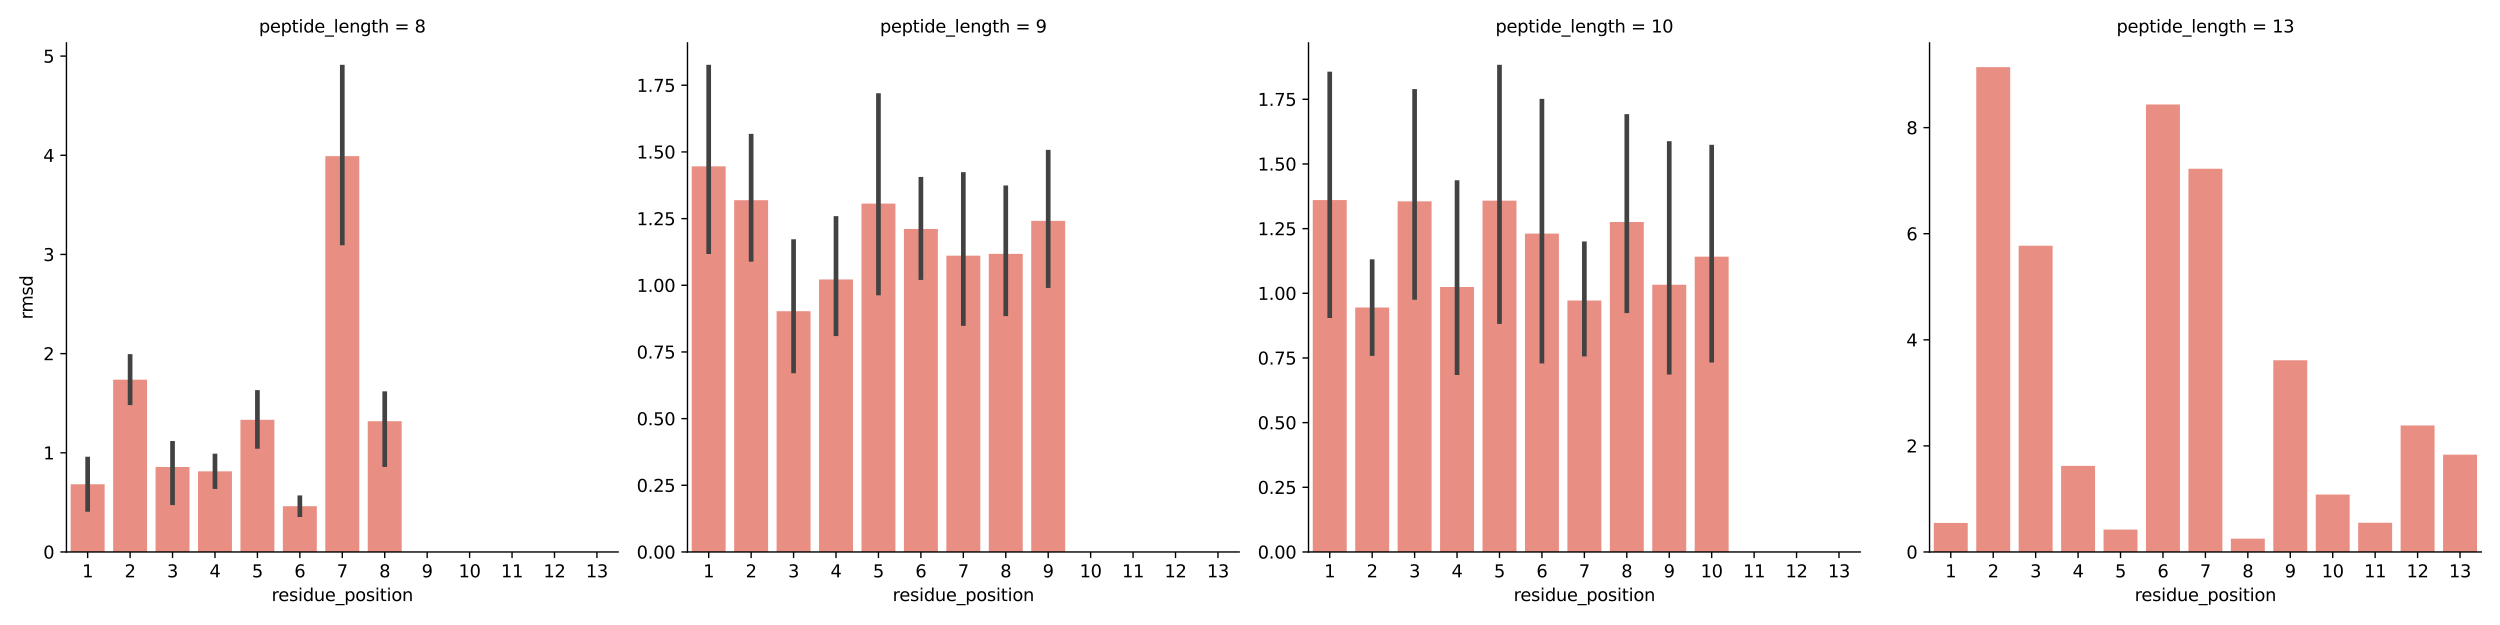 <?xml version="1.0" encoding="utf-8" standalone="no"?>
<!DOCTYPE svg PUBLIC "-//W3C//DTD SVG 1.1//EN"
  "http://www.w3.org/Graphics/SVG/1.1/DTD/svg11.dtd">
<svg xmlns:xlink="http://www.w3.org/1999/xlink" width="1440pt" height="360pt" viewBox="0 0 1440 360" xmlns="http://www.w3.org/2000/svg" version="1.1">
 <defs>
  <style type="text/css">*{stroke-linejoin: round; stroke-linecap: butt}</style>
 </defs>
 <g id="figure_1">
  <g id="patch_1">
   <path d="M 0 360 
L 1440 360 
L 1440 0 
L 0 0 
z
" style="fill: #ffffff"/>
  </g>
  <g id="axes_1">
   <g id="patch_2">
    <path d="M 38.27 317.939 
L 356.048 317.939 
L 356.048 24.72 
L 38.27 24.72 
z
" style="fill: #ffffff"/>
   </g>
   <g id="patch_3">
    <path d="M 40.714 317.939 
L 60.27 317.939 
L 60.27 278.93 
L 40.714 278.93 
z
" clip-path="url(#p68a0d37aca)" style="fill: #e98e83"/>
   </g>
   <g id="patch_4">
    <path d="M 65.159 317.939 
L 84.714 317.939 
L 84.714 218.676 
L 65.159 218.676 
z
" clip-path="url(#p68a0d37aca)" style="fill: #e98e83"/>
   </g>
   <g id="patch_5">
    <path d="M 89.603 317.939 
L 109.159 317.939 
L 109.159 268.977 
L 89.603 268.977 
z
" clip-path="url(#p68a0d37aca)" style="fill: #e98e83"/>
   </g>
   <g id="patch_6">
    <path d="M 114.048 317.939 
L 133.603 317.939 
L 133.603 271.47 
L 114.048 271.47 
z
" clip-path="url(#p68a0d37aca)" style="fill: #e98e83"/>
   </g>
   <g id="patch_7">
    <path d="M 138.492 317.939 
L 158.048 317.939 
L 158.048 241.81 
L 138.492 241.81 
z
" clip-path="url(#p68a0d37aca)" style="fill: #e98e83"/>
   </g>
   <g id="patch_8">
    <path d="M 162.937 317.939 
L 182.492 317.939 
L 182.492 291.579 
L 162.937 291.579 
z
" clip-path="url(#p68a0d37aca)" style="fill: #e98e83"/>
   </g>
   <g id="patch_9">
    <path d="M 187.381 317.939 
L 206.937 317.939 
L 206.937 89.929 
L 187.381 89.929 
z
" clip-path="url(#p68a0d37aca)" style="fill: #e98e83"/>
   </g>
   <g id="patch_10">
    <path d="M 211.825 317.939 
L 231.381 317.939 
L 231.381 242.617 
L 211.825 242.617 
z
" clip-path="url(#p68a0d37aca)" style="fill: #e98e83"/>
   </g>
   <g id="patch_11">
    <path d="M 0 0 
z
" clip-path="url(#p68a0d37aca)" style="fill: #e98e83"/>
   </g>
   <g id="patch_12">
    <path d="M 0 0 
z
" clip-path="url(#p68a0d37aca)" style="fill: #e98e83"/>
   </g>
   <g id="patch_13">
    <path d="M 0 0 
z
" clip-path="url(#p68a0d37aca)" style="fill: #e98e83"/>
   </g>
   <g id="patch_14">
    <path d="M 0 0 
z
" clip-path="url(#p68a0d37aca)" style="fill: #e98e83"/>
   </g>
   <g id="patch_15">
    <path d="M 0 0 
z
" clip-path="url(#p68a0d37aca)" style="fill: #e98e83"/>
   </g>
   <g id="matplotlib.axis_1">
    <g id="xtick_1">
     <g id="line2d_1">
      <defs>
       <path id="mc36b7df49b" d="M 0 0 
L 0 3.5 
" style="stroke: #000000; stroke-width: 0.8"/>
      </defs>
      <g>
       <use xlink:href="#mc36b7df49b" x="50.492" y="317.939" style="stroke: #000000; stroke-width: 0.8"/>
      </g>
     </g>
     <g id="text_1">
      <!-- 1 -->
      <g transform="translate(47.311 332.537) scale(0.1 -0.1)">
       <defs>
        <path id="DejaVuSans-31" d="M 794 531 
L 1825 531 
L 1825 4091 
L 703 3866 
L 703 4441 
L 1819 4666 
L 2450 4666 
L 2450 531 
L 3481 531 
L 3481 0 
L 794 0 
L 794 531 
z
" transform="scale(0.016)"/>
       </defs>
       <use xlink:href="#DejaVuSans-31"/>
      </g>
     </g>
    </g>
    <g id="xtick_2">
     <g id="line2d_2">
      <g>
       <use xlink:href="#mc36b7df49b" x="74.937" y="317.939" style="stroke: #000000; stroke-width: 0.8"/>
      </g>
     </g>
     <g id="text_2">
      <!-- 2 -->
      <g transform="translate(71.755 332.537) scale(0.1 -0.1)">
       <defs>
        <path id="DejaVuSans-32" d="M 1228 531 
L 3431 531 
L 3431 0 
L 469 0 
L 469 531 
Q 828 903 1448 1529 
Q 2069 2156 2228 2338 
Q 2531 2678 2651 2914 
Q 2772 3150 2772 3378 
Q 2772 3750 2511 3984 
Q 2250 4219 1831 4219 
Q 1534 4219 1204 4116 
Q 875 4013 500 3803 
L 500 4441 
Q 881 4594 1212 4672 
Q 1544 4750 1819 4750 
Q 2544 4750 2975 4387 
Q 3406 4025 3406 3419 
Q 3406 3131 3298 2873 
Q 3191 2616 2906 2266 
Q 2828 2175 2409 1742 
Q 1991 1309 1228 531 
z
" transform="scale(0.016)"/>
       </defs>
       <use xlink:href="#DejaVuSans-32"/>
      </g>
     </g>
    </g>
    <g id="xtick_3">
     <g id="line2d_3">
      <g>
       <use xlink:href="#mc36b7df49b" x="99.381" y="317.939" style="stroke: #000000; stroke-width: 0.8"/>
      </g>
     </g>
     <g id="text_3">
      <!-- 3 -->
      <g transform="translate(96.2 332.537) scale(0.1 -0.1)">
       <defs>
        <path id="DejaVuSans-33" d="M 2597 2516 
Q 3050 2419 3304 2112 
Q 3559 1806 3559 1356 
Q 3559 666 3084 287 
Q 2609 -91 1734 -91 
Q 1441 -91 1130 -33 
Q 819 25 488 141 
L 488 750 
Q 750 597 1062 519 
Q 1375 441 1716 441 
Q 2309 441 2620 675 
Q 2931 909 2931 1356 
Q 2931 1769 2642 2001 
Q 2353 2234 1838 2234 
L 1294 2234 
L 1294 2753 
L 1863 2753 
Q 2328 2753 2575 2939 
Q 2822 3125 2822 3475 
Q 2822 3834 2567 4026 
Q 2313 4219 1838 4219 
Q 1578 4219 1281 4162 
Q 984 4106 628 3988 
L 628 4550 
Q 988 4650 1302 4700 
Q 1616 4750 1894 4750 
Q 2613 4750 3031 4423 
Q 3450 4097 3450 3541 
Q 3450 3153 3228 2886 
Q 3006 2619 2597 2516 
z
" transform="scale(0.016)"/>
       </defs>
       <use xlink:href="#DejaVuSans-33"/>
      </g>
     </g>
    </g>
    <g id="xtick_4">
     <g id="line2d_4">
      <g>
       <use xlink:href="#mc36b7df49b" x="123.825" y="317.939" style="stroke: #000000; stroke-width: 0.8"/>
      </g>
     </g>
     <g id="text_4">
      <!-- 4 -->
      <g transform="translate(120.644 332.537) scale(0.1 -0.1)">
       <defs>
        <path id="DejaVuSans-34" d="M 2419 4116 
L 825 1625 
L 2419 1625 
L 2419 4116 
z
M 2253 4666 
L 3047 4666 
L 3047 1625 
L 3713 1625 
L 3713 1100 
L 3047 1100 
L 3047 0 
L 2419 0 
L 2419 1100 
L 313 1100 
L 313 1709 
L 2253 4666 
z
" transform="scale(0.016)"/>
       </defs>
       <use xlink:href="#DejaVuSans-34"/>
      </g>
     </g>
    </g>
    <g id="xtick_5">
     <g id="line2d_5">
      <g>
       <use xlink:href="#mc36b7df49b" x="148.27" y="317.939" style="stroke: #000000; stroke-width: 0.8"/>
      </g>
     </g>
     <g id="text_5">
      <!-- 5 -->
      <g transform="translate(145.089 332.537) scale(0.1 -0.1)">
       <defs>
        <path id="DejaVuSans-35" d="M 691 4666 
L 3169 4666 
L 3169 4134 
L 1269 4134 
L 1269 2991 
Q 1406 3038 1543 3061 
Q 1681 3084 1819 3084 
Q 2600 3084 3056 2656 
Q 3513 2228 3513 1497 
Q 3513 744 3044 326 
Q 2575 -91 1722 -91 
Q 1428 -91 1123 -41 
Q 819 9 494 109 
L 494 744 
Q 775 591 1075 516 
Q 1375 441 1709 441 
Q 2250 441 2565 725 
Q 2881 1009 2881 1497 
Q 2881 1984 2565 2268 
Q 2250 2553 1709 2553 
Q 1456 2553 1204 2497 
Q 953 2441 691 2322 
L 691 4666 
z
" transform="scale(0.016)"/>
       </defs>
       <use xlink:href="#DejaVuSans-35"/>
      </g>
     </g>
    </g>
    <g id="xtick_6">
     <g id="line2d_6">
      <g>
       <use xlink:href="#mc36b7df49b" x="172.714" y="317.939" style="stroke: #000000; stroke-width: 0.8"/>
      </g>
     </g>
     <g id="text_6">
      <!-- 6 -->
      <g transform="translate(169.533 332.537) scale(0.1 -0.1)">
       <defs>
        <path id="DejaVuSans-36" d="M 2113 2584 
Q 1688 2584 1439 2293 
Q 1191 2003 1191 1497 
Q 1191 994 1439 701 
Q 1688 409 2113 409 
Q 2538 409 2786 701 
Q 3034 994 3034 1497 
Q 3034 2003 2786 2293 
Q 2538 2584 2113 2584 
z
M 3366 4563 
L 3366 3988 
Q 3128 4100 2886 4159 
Q 2644 4219 2406 4219 
Q 1781 4219 1451 3797 
Q 1122 3375 1075 2522 
Q 1259 2794 1537 2939 
Q 1816 3084 2150 3084 
Q 2853 3084 3261 2657 
Q 3669 2231 3669 1497 
Q 3669 778 3244 343 
Q 2819 -91 2113 -91 
Q 1303 -91 875 529 
Q 447 1150 447 2328 
Q 447 3434 972 4092 
Q 1497 4750 2381 4750 
Q 2619 4750 2861 4703 
Q 3103 4656 3366 4563 
z
" transform="scale(0.016)"/>
       </defs>
       <use xlink:href="#DejaVuSans-36"/>
      </g>
     </g>
    </g>
    <g id="xtick_7">
     <g id="line2d_7">
      <g>
       <use xlink:href="#mc36b7df49b" x="197.159" y="317.939" style="stroke: #000000; stroke-width: 0.8"/>
      </g>
     </g>
     <g id="text_7">
      <!-- 7 -->
      <g transform="translate(193.977 332.537) scale(0.1 -0.1)">
       <defs>
        <path id="DejaVuSans-37" d="M 525 4666 
L 3525 4666 
L 3525 4397 
L 1831 0 
L 1172 0 
L 2766 4134 
L 525 4134 
L 525 4666 
z
" transform="scale(0.016)"/>
       </defs>
       <use xlink:href="#DejaVuSans-37"/>
      </g>
     </g>
    </g>
    <g id="xtick_8">
     <g id="line2d_8">
      <g>
       <use xlink:href="#mc36b7df49b" x="221.603" y="317.939" style="stroke: #000000; stroke-width: 0.8"/>
      </g>
     </g>
     <g id="text_8">
      <!-- 8 -->
      <g transform="translate(218.422 332.537) scale(0.1 -0.1)">
       <defs>
        <path id="DejaVuSans-38" d="M 2034 2216 
Q 1584 2216 1326 1975 
Q 1069 1734 1069 1313 
Q 1069 891 1326 650 
Q 1584 409 2034 409 
Q 2484 409 2743 651 
Q 3003 894 3003 1313 
Q 3003 1734 2745 1975 
Q 2488 2216 2034 2216 
z
M 1403 2484 
Q 997 2584 770 2862 
Q 544 3141 544 3541 
Q 544 4100 942 4425 
Q 1341 4750 2034 4750 
Q 2731 4750 3128 4425 
Q 3525 4100 3525 3541 
Q 3525 3141 3298 2862 
Q 3072 2584 2669 2484 
Q 3125 2378 3379 2068 
Q 3634 1759 3634 1313 
Q 3634 634 3220 271 
Q 2806 -91 2034 -91 
Q 1263 -91 848 271 
Q 434 634 434 1313 
Q 434 1759 690 2068 
Q 947 2378 1403 2484 
z
M 1172 3481 
Q 1172 3119 1398 2916 
Q 1625 2713 2034 2713 
Q 2441 2713 2670 2916 
Q 2900 3119 2900 3481 
Q 2900 3844 2670 4047 
Q 2441 4250 2034 4250 
Q 1625 4250 1398 4047 
Q 1172 3844 1172 3481 
z
" transform="scale(0.016)"/>
       </defs>
       <use xlink:href="#DejaVuSans-38"/>
      </g>
     </g>
    </g>
    <g id="xtick_9">
     <g id="line2d_9">
      <g>
       <use xlink:href="#mc36b7df49b" x="246.048" y="317.939" style="stroke: #000000; stroke-width: 0.8"/>
      </g>
     </g>
     <g id="text_9">
      <!-- 9 -->
      <g transform="translate(242.866 332.537) scale(0.1 -0.1)">
       <defs>
        <path id="DejaVuSans-39" d="M 703 97 
L 703 672 
Q 941 559 1184 500 
Q 1428 441 1663 441 
Q 2288 441 2617 861 
Q 2947 1281 2994 2138 
Q 2813 1869 2534 1725 
Q 2256 1581 1919 1581 
Q 1219 1581 811 2004 
Q 403 2428 403 3163 
Q 403 3881 828 4315 
Q 1253 4750 1959 4750 
Q 2769 4750 3195 4129 
Q 3622 3509 3622 2328 
Q 3622 1225 3098 567 
Q 2575 -91 1691 -91 
Q 1453 -91 1209 -44 
Q 966 3 703 97 
z
M 1959 2075 
Q 2384 2075 2632 2365 
Q 2881 2656 2881 3163 
Q 2881 3666 2632 3958 
Q 2384 4250 1959 4250 
Q 1534 4250 1286 3958 
Q 1038 3666 1038 3163 
Q 1038 2656 1286 2365 
Q 1534 2075 1959 2075 
z
" transform="scale(0.016)"/>
       </defs>
       <use xlink:href="#DejaVuSans-39"/>
      </g>
     </g>
    </g>
    <g id="xtick_10">
     <g id="line2d_10">
      <g>
       <use xlink:href="#mc36b7df49b" x="270.492" y="317.939" style="stroke: #000000; stroke-width: 0.8"/>
      </g>
     </g>
     <g id="text_10">
      <!-- 10 -->
      <g transform="translate(264.13 332.537) scale(0.1 -0.1)">
       <defs>
        <path id="DejaVuSans-30" d="M 2034 4250 
Q 1547 4250 1301 3770 
Q 1056 3291 1056 2328 
Q 1056 1369 1301 889 
Q 1547 409 2034 409 
Q 2525 409 2770 889 
Q 3016 1369 3016 2328 
Q 3016 3291 2770 3770 
Q 2525 4250 2034 4250 
z
M 2034 4750 
Q 2819 4750 3233 4129 
Q 3647 3509 3647 2328 
Q 3647 1150 3233 529 
Q 2819 -91 2034 -91 
Q 1250 -91 836 529 
Q 422 1150 422 2328 
Q 422 3509 836 4129 
Q 1250 4750 2034 4750 
z
" transform="scale(0.016)"/>
       </defs>
       <use xlink:href="#DejaVuSans-31"/>
       <use xlink:href="#DejaVuSans-30" x="63.623"/>
      </g>
     </g>
    </g>
    <g id="xtick_11">
     <g id="line2d_11">
      <g>
       <use xlink:href="#mc36b7df49b" x="294.936" y="317.939" style="stroke: #000000; stroke-width: 0.8"/>
      </g>
     </g>
     <g id="text_11">
      <!-- 11 -->
      <g transform="translate(288.574 332.537) scale(0.1 -0.1)">
       <use xlink:href="#DejaVuSans-31"/>
       <use xlink:href="#DejaVuSans-31" x="63.623"/>
      </g>
     </g>
    </g>
    <g id="xtick_12">
     <g id="line2d_12">
      <g>
       <use xlink:href="#mc36b7df49b" x="319.381" y="317.939" style="stroke: #000000; stroke-width: 0.8"/>
      </g>
     </g>
     <g id="text_12">
      <!-- 12 -->
      <g transform="translate(313.018 332.537) scale(0.1 -0.1)">
       <use xlink:href="#DejaVuSans-31"/>
       <use xlink:href="#DejaVuSans-32" x="63.623"/>
      </g>
     </g>
    </g>
    <g id="xtick_13">
     <g id="line2d_13">
      <g>
       <use xlink:href="#mc36b7df49b" x="343.825" y="317.939" style="stroke: #000000; stroke-width: 0.8"/>
      </g>
     </g>
     <g id="text_13">
      <!-- 13 -->
      <g transform="translate(337.463 332.537) scale(0.1 -0.1)">
       <use xlink:href="#DejaVuSans-31"/>
       <use xlink:href="#DejaVuSans-33" x="63.623"/>
      </g>
     </g>
    </g>
    <g id="text_14">
     <!-- residue_position -->
     <g transform="translate(156.421 346.215) scale(0.1 -0.1)">
      <defs>
       <path id="DejaVuSans-72" d="M 2631 2963 
Q 2534 3019 2420 3045 
Q 2306 3072 2169 3072 
Q 1681 3072 1420 2755 
Q 1159 2438 1159 1844 
L 1159 0 
L 581 0 
L 581 3500 
L 1159 3500 
L 1159 2956 
Q 1341 3275 1631 3429 
Q 1922 3584 2338 3584 
Q 2397 3584 2469 3576 
Q 2541 3569 2628 3553 
L 2631 2963 
z
" transform="scale(0.016)"/>
       <path id="DejaVuSans-65" d="M 3597 1894 
L 3597 1613 
L 953 1613 
Q 991 1019 1311 708 
Q 1631 397 2203 397 
Q 2534 397 2845 478 
Q 3156 559 3463 722 
L 3463 178 
Q 3153 47 2828 -22 
Q 2503 -91 2169 -91 
Q 1331 -91 842 396 
Q 353 884 353 1716 
Q 353 2575 817 3079 
Q 1281 3584 2069 3584 
Q 2775 3584 3186 3129 
Q 3597 2675 3597 1894 
z
M 3022 2063 
Q 3016 2534 2758 2815 
Q 2500 3097 2075 3097 
Q 1594 3097 1305 2825 
Q 1016 2553 972 2059 
L 3022 2063 
z
" transform="scale(0.016)"/>
       <path id="DejaVuSans-73" d="M 2834 3397 
L 2834 2853 
Q 2591 2978 2328 3040 
Q 2066 3103 1784 3103 
Q 1356 3103 1142 2972 
Q 928 2841 928 2578 
Q 928 2378 1081 2264 
Q 1234 2150 1697 2047 
L 1894 2003 
Q 2506 1872 2764 1633 
Q 3022 1394 3022 966 
Q 3022 478 2636 193 
Q 2250 -91 1575 -91 
Q 1294 -91 989 -36 
Q 684 19 347 128 
L 347 722 
Q 666 556 975 473 
Q 1284 391 1588 391 
Q 1994 391 2212 530 
Q 2431 669 2431 922 
Q 2431 1156 2273 1281 
Q 2116 1406 1581 1522 
L 1381 1569 
Q 847 1681 609 1914 
Q 372 2147 372 2553 
Q 372 3047 722 3315 
Q 1072 3584 1716 3584 
Q 2034 3584 2315 3537 
Q 2597 3491 2834 3397 
z
" transform="scale(0.016)"/>
       <path id="DejaVuSans-69" d="M 603 3500 
L 1178 3500 
L 1178 0 
L 603 0 
L 603 3500 
z
M 603 4863 
L 1178 4863 
L 1178 4134 
L 603 4134 
L 603 4863 
z
" transform="scale(0.016)"/>
       <path id="DejaVuSans-64" d="M 2906 2969 
L 2906 4863 
L 3481 4863 
L 3481 0 
L 2906 0 
L 2906 525 
Q 2725 213 2448 61 
Q 2172 -91 1784 -91 
Q 1150 -91 751 415 
Q 353 922 353 1747 
Q 353 2572 751 3078 
Q 1150 3584 1784 3584 
Q 2172 3584 2448 3432 
Q 2725 3281 2906 2969 
z
M 947 1747 
Q 947 1113 1208 752 
Q 1469 391 1925 391 
Q 2381 391 2643 752 
Q 2906 1113 2906 1747 
Q 2906 2381 2643 2742 
Q 2381 3103 1925 3103 
Q 1469 3103 1208 2742 
Q 947 2381 947 1747 
z
" transform="scale(0.016)"/>
       <path id="DejaVuSans-75" d="M 544 1381 
L 544 3500 
L 1119 3500 
L 1119 1403 
Q 1119 906 1312 657 
Q 1506 409 1894 409 
Q 2359 409 2629 706 
Q 2900 1003 2900 1516 
L 2900 3500 
L 3475 3500 
L 3475 0 
L 2900 0 
L 2900 538 
Q 2691 219 2414 64 
Q 2138 -91 1772 -91 
Q 1169 -91 856 284 
Q 544 659 544 1381 
z
M 1991 3584 
L 1991 3584 
z
" transform="scale(0.016)"/>
       <path id="DejaVuSans-5f" d="M 3263 -1063 
L 3263 -1509 
L -63 -1509 
L -63 -1063 
L 3263 -1063 
z
" transform="scale(0.016)"/>
       <path id="DejaVuSans-70" d="M 1159 525 
L 1159 -1331 
L 581 -1331 
L 581 3500 
L 1159 3500 
L 1159 2969 
Q 1341 3281 1617 3432 
Q 1894 3584 2278 3584 
Q 2916 3584 3314 3078 
Q 3713 2572 3713 1747 
Q 3713 922 3314 415 
Q 2916 -91 2278 -91 
Q 1894 -91 1617 61 
Q 1341 213 1159 525 
z
M 3116 1747 
Q 3116 2381 2855 2742 
Q 2594 3103 2138 3103 
Q 1681 3103 1420 2742 
Q 1159 2381 1159 1747 
Q 1159 1113 1420 752 
Q 1681 391 2138 391 
Q 2594 391 2855 752 
Q 3116 1113 3116 1747 
z
" transform="scale(0.016)"/>
       <path id="DejaVuSans-6f" d="M 1959 3097 
Q 1497 3097 1228 2736 
Q 959 2375 959 1747 
Q 959 1119 1226 758 
Q 1494 397 1959 397 
Q 2419 397 2687 759 
Q 2956 1122 2956 1747 
Q 2956 2369 2687 2733 
Q 2419 3097 1959 3097 
z
M 1959 3584 
Q 2709 3584 3137 3096 
Q 3566 2609 3566 1747 
Q 3566 888 3137 398 
Q 2709 -91 1959 -91 
Q 1206 -91 779 398 
Q 353 888 353 1747 
Q 353 2609 779 3096 
Q 1206 3584 1959 3584 
z
" transform="scale(0.016)"/>
       <path id="DejaVuSans-74" d="M 1172 4494 
L 1172 3500 
L 2356 3500 
L 2356 3053 
L 1172 3053 
L 1172 1153 
Q 1172 725 1289 603 
Q 1406 481 1766 481 
L 2356 481 
L 2356 0 
L 1766 0 
Q 1100 0 847 248 
Q 594 497 594 1153 
L 594 3053 
L 172 3053 
L 172 3500 
L 594 3500 
L 594 4494 
L 1172 4494 
z
" transform="scale(0.016)"/>
       <path id="DejaVuSans-6e" d="M 3513 2113 
L 3513 0 
L 2938 0 
L 2938 2094 
Q 2938 2591 2744 2837 
Q 2550 3084 2163 3084 
Q 1697 3084 1428 2787 
Q 1159 2491 1159 1978 
L 1159 0 
L 581 0 
L 581 3500 
L 1159 3500 
L 1159 2956 
Q 1366 3272 1645 3428 
Q 1925 3584 2291 3584 
Q 2894 3584 3203 3211 
Q 3513 2838 3513 2113 
z
" transform="scale(0.016)"/>
      </defs>
      <use xlink:href="#DejaVuSans-72"/>
      <use xlink:href="#DejaVuSans-65" x="38.863"/>
      <use xlink:href="#DejaVuSans-73" x="100.387"/>
      <use xlink:href="#DejaVuSans-69" x="152.486"/>
      <use xlink:href="#DejaVuSans-64" x="180.27"/>
      <use xlink:href="#DejaVuSans-75" x="243.746"/>
      <use xlink:href="#DejaVuSans-65" x="307.125"/>
      <use xlink:href="#DejaVuSans-5f" x="368.648"/>
      <use xlink:href="#DejaVuSans-70" x="418.648"/>
      <use xlink:href="#DejaVuSans-6f" x="482.125"/>
      <use xlink:href="#DejaVuSans-73" x="543.307"/>
      <use xlink:href="#DejaVuSans-69" x="595.406"/>
      <use xlink:href="#DejaVuSans-74" x="623.189"/>
      <use xlink:href="#DejaVuSans-69" x="662.398"/>
      <use xlink:href="#DejaVuSans-6f" x="690.182"/>
      <use xlink:href="#DejaVuSans-6e" x="751.363"/>
     </g>
    </g>
   </g>
   <g id="matplotlib.axis_2">
    <g id="ytick_1">
     <g id="line2d_14">
      <defs>
       <path id="mc976c86574" d="M 0 0 
L -3.5 0 
" style="stroke: #000000; stroke-width: 0.8"/>
      </defs>
      <g>
       <use xlink:href="#mc976c86574" x="38.27" y="317.939" style="stroke: #000000; stroke-width: 0.8"/>
      </g>
     </g>
     <g id="text_15">
      <!-- 0 -->
      <g transform="translate(24.907 321.738) scale(0.1 -0.1)">
       <use xlink:href="#DejaVuSans-30"/>
      </g>
     </g>
    </g>
    <g id="ytick_2">
     <g id="line2d_15">
      <g>
       <use xlink:href="#mc976c86574" x="38.27" y="260.814" style="stroke: #000000; stroke-width: 0.8"/>
      </g>
     </g>
     <g id="text_16">
      <!-- 1 -->
      <g transform="translate(24.907 264.613) scale(0.1 -0.1)">
       <use xlink:href="#DejaVuSans-31"/>
      </g>
     </g>
    </g>
    <g id="ytick_3">
     <g id="line2d_16">
      <g>
       <use xlink:href="#mc976c86574" x="38.27" y="203.688" style="stroke: #000000; stroke-width: 0.8"/>
      </g>
     </g>
     <g id="text_17">
      <!-- 2 -->
      <g transform="translate(24.907 207.488) scale(0.1 -0.1)">
       <use xlink:href="#DejaVuSans-32"/>
      </g>
     </g>
    </g>
    <g id="ytick_4">
     <g id="line2d_17">
      <g>
       <use xlink:href="#mc976c86574" x="38.27" y="146.563" style="stroke: #000000; stroke-width: 0.8"/>
      </g>
     </g>
     <g id="text_18">
      <!-- 3 -->
      <g transform="translate(24.907 150.362) scale(0.1 -0.1)">
       <use xlink:href="#DejaVuSans-33"/>
      </g>
     </g>
    </g>
    <g id="ytick_5">
     <g id="line2d_18">
      <g>
       <use xlink:href="#mc976c86574" x="38.27" y="89.438" style="stroke: #000000; stroke-width: 0.8"/>
      </g>
     </g>
     <g id="text_19">
      <!-- 4 -->
      <g transform="translate(24.907 93.237) scale(0.1 -0.1)">
       <use xlink:href="#DejaVuSans-34"/>
      </g>
     </g>
    </g>
    <g id="ytick_6">
     <g id="line2d_19">
      <g>
       <use xlink:href="#mc976c86574" x="38.27" y="32.313" style="stroke: #000000; stroke-width: 0.8"/>
      </g>
     </g>
     <g id="text_20">
      <!-- 5 -->
      <g transform="translate(24.907 36.112) scale(0.1 -0.1)">
       <use xlink:href="#DejaVuSans-35"/>
      </g>
     </g>
    </g>
    <g id="text_21">
     <!-- rmsd -->
     <g transform="translate(18.828 183.947) rotate(-90) scale(0.1 -0.1)">
      <defs>
       <path id="DejaVuSans-6d" d="M 3328 2828 
Q 3544 3216 3844 3400 
Q 4144 3584 4550 3584 
Q 5097 3584 5394 3201 
Q 5691 2819 5691 2113 
L 5691 0 
L 5113 0 
L 5113 2094 
Q 5113 2597 4934 2840 
Q 4756 3084 4391 3084 
Q 3944 3084 3684 2787 
Q 3425 2491 3425 1978 
L 3425 0 
L 2847 0 
L 2847 2094 
Q 2847 2600 2669 2842 
Q 2491 3084 2119 3084 
Q 1678 3084 1418 2786 
Q 1159 2488 1159 1978 
L 1159 0 
L 581 0 
L 581 3500 
L 1159 3500 
L 1159 2956 
Q 1356 3278 1631 3431 
Q 1906 3584 2284 3584 
Q 2666 3584 2933 3390 
Q 3200 3197 3328 2828 
z
" transform="scale(0.016)"/>
      </defs>
      <use xlink:href="#DejaVuSans-72"/>
      <use xlink:href="#DejaVuSans-6d" x="39.363"/>
      <use xlink:href="#DejaVuSans-73" x="136.775"/>
      <use xlink:href="#DejaVuSans-64" x="188.875"/>
     </g>
    </g>
   </g>
   <g id="line2d_20">
    <path d="M 50.492 293.423 
L 50.492 264.436 
" clip-path="url(#p68a0d37aca)" style="fill: none; stroke: #424242; stroke-width: 2.7; stroke-linecap: square"/>
   </g>
   <g id="line2d_21">
    <path d="M 74.937 232.014 
L 74.937 205.337 
" clip-path="url(#p68a0d37aca)" style="fill: none; stroke: #424242; stroke-width: 2.7; stroke-linecap: square"/>
   </g>
   <g id="line2d_22">
    <path d="M 99.381 289.55 
L 99.381 255.366 
" clip-path="url(#p68a0d37aca)" style="fill: none; stroke: #424242; stroke-width: 2.7; stroke-linecap: square"/>
   </g>
   <g id="line2d_23">
    <path d="M 123.825 280.266 
L 123.825 262.673 
" clip-path="url(#p68a0d37aca)" style="fill: none; stroke: #424242; stroke-width: 2.7; stroke-linecap: square"/>
   </g>
   <g id="line2d_24">
    <path d="M 148.27 257.123 
L 148.27 226.052 
" clip-path="url(#p68a0d37aca)" style="fill: none; stroke: #424242; stroke-width: 2.7; stroke-linecap: square"/>
   </g>
   <g id="line2d_25">
    <path d="M 172.714 296.451 
L 172.714 286.708 
" clip-path="url(#p68a0d37aca)" style="fill: none; stroke: #424242; stroke-width: 2.7; stroke-linecap: square"/>
   </g>
   <g id="line2d_26">
    <path d="M 197.159 139.927 
L 197.159 38.683 
" clip-path="url(#p68a0d37aca)" style="fill: none; stroke: #424242; stroke-width: 2.7; stroke-linecap: square"/>
   </g>
   <g id="line2d_27">
    <path d="M 221.603 267.615 
L 221.603 226.774 
" clip-path="url(#p68a0d37aca)" style="fill: none; stroke: #424242; stroke-width: 2.7; stroke-linecap: square"/>
   </g>
   <g id="line2d_28">
    <path clip-path="url(#p68a0d37aca)" style="fill: none; stroke: #424242; stroke-width: 2.7; stroke-linecap: square"/>
   </g>
   <g id="line2d_29">
    <path clip-path="url(#p68a0d37aca)" style="fill: none; stroke: #424242; stroke-width: 2.7; stroke-linecap: square"/>
   </g>
   <g id="line2d_30">
    <path clip-path="url(#p68a0d37aca)" style="fill: none; stroke: #424242; stroke-width: 2.7; stroke-linecap: square"/>
   </g>
   <g id="line2d_31">
    <path clip-path="url(#p68a0d37aca)" style="fill: none; stroke: #424242; stroke-width: 2.7; stroke-linecap: square"/>
   </g>
   <g id="line2d_32">
    <path clip-path="url(#p68a0d37aca)" style="fill: none; stroke: #424242; stroke-width: 2.7; stroke-linecap: square"/>
   </g>
   <g id="patch_16">
    <path d="M 38.27 317.939 
L 38.27 24.72 
" style="fill: none; stroke: #000000; stroke-width: 0.8; stroke-linejoin: miter; stroke-linecap: square"/>
   </g>
   <g id="patch_17">
    <path d="M 38.27 317.939 
L 356.048 317.939 
" style="fill: none; stroke: #000000; stroke-width: 0.8; stroke-linejoin: miter; stroke-linecap: square"/>
   </g>
   <g id="text_22">
    <!-- peptide_length = 8 -->
    <g transform="translate(149.147 18.72) scale(0.1 -0.1)">
     <defs>
      <path id="DejaVuSans-6c" d="M 603 4863 
L 1178 4863 
L 1178 0 
L 603 0 
L 603 4863 
z
" transform="scale(0.016)"/>
      <path id="DejaVuSans-67" d="M 2906 1791 
Q 2906 2416 2648 2759 
Q 2391 3103 1925 3103 
Q 1463 3103 1205 2759 
Q 947 2416 947 1791 
Q 947 1169 1205 825 
Q 1463 481 1925 481 
Q 2391 481 2648 825 
Q 2906 1169 2906 1791 
z
M 3481 434 
Q 3481 -459 3084 -895 
Q 2688 -1331 1869 -1331 
Q 1566 -1331 1297 -1286 
Q 1028 -1241 775 -1147 
L 775 -588 
Q 1028 -725 1275 -790 
Q 1522 -856 1778 -856 
Q 2344 -856 2625 -561 
Q 2906 -266 2906 331 
L 2906 616 
Q 2728 306 2450 153 
Q 2172 0 1784 0 
Q 1141 0 747 490 
Q 353 981 353 1791 
Q 353 2603 747 3093 
Q 1141 3584 1784 3584 
Q 2172 3584 2450 3431 
Q 2728 3278 2906 2969 
L 2906 3500 
L 3481 3500 
L 3481 434 
z
" transform="scale(0.016)"/>
      <path id="DejaVuSans-68" d="M 3513 2113 
L 3513 0 
L 2938 0 
L 2938 2094 
Q 2938 2591 2744 2837 
Q 2550 3084 2163 3084 
Q 1697 3084 1428 2787 
Q 1159 2491 1159 1978 
L 1159 0 
L 581 0 
L 581 4863 
L 1159 4863 
L 1159 2956 
Q 1366 3272 1645 3428 
Q 1925 3584 2291 3584 
Q 2894 3584 3203 3211 
Q 3513 2838 3513 2113 
z
" transform="scale(0.016)"/>
      <path id="DejaVuSans-20" transform="scale(0.016)"/>
      <path id="DejaVuSans-3d" d="M 678 2906 
L 4684 2906 
L 4684 2381 
L 678 2381 
L 678 2906 
z
M 678 1631 
L 4684 1631 
L 4684 1100 
L 678 1100 
L 678 1631 
z
" transform="scale(0.016)"/>
     </defs>
     <use xlink:href="#DejaVuSans-70"/>
     <use xlink:href="#DejaVuSans-65" x="63.477"/>
     <use xlink:href="#DejaVuSans-70" x="125"/>
     <use xlink:href="#DejaVuSans-74" x="188.477"/>
     <use xlink:href="#DejaVuSans-69" x="227.686"/>
     <use xlink:href="#DejaVuSans-64" x="255.469"/>
     <use xlink:href="#DejaVuSans-65" x="318.945"/>
     <use xlink:href="#DejaVuSans-5f" x="380.469"/>
     <use xlink:href="#DejaVuSans-6c" x="430.469"/>
     <use xlink:href="#DejaVuSans-65" x="458.252"/>
     <use xlink:href="#DejaVuSans-6e" x="519.775"/>
     <use xlink:href="#DejaVuSans-67" x="583.154"/>
     <use xlink:href="#DejaVuSans-74" x="646.631"/>
     <use xlink:href="#DejaVuSans-68" x="685.84"/>
     <use xlink:href="#DejaVuSans-20" x="749.219"/>
     <use xlink:href="#DejaVuSans-3d" x="781.006"/>
     <use xlink:href="#DejaVuSans-20" x="864.795"/>
     <use xlink:href="#DejaVuSans-38" x="896.582"/>
    </g>
   </g>
  </g>
  <g id="axes_2">
   <g id="patch_18">
    <path d="M 395.988 317.939 
L 713.765 317.939 
L 713.765 24.72 
L 395.988 24.72 
z
" style="fill: #ffffff"/>
   </g>
   <g id="patch_19">
    <path d="M 398.432 317.939 
L 417.987 317.939 
L 417.987 95.813 
L 398.432 95.813 
z
" clip-path="url(#pb6404fbd13)" style="fill: #e98e83"/>
   </g>
   <g id="patch_20">
    <path d="M 422.876 317.939 
L 442.432 317.939 
L 442.432 115.307 
L 422.876 115.307 
z
" clip-path="url(#pb6404fbd13)" style="fill: #e98e83"/>
   </g>
   <g id="patch_21">
    <path d="M 447.321 317.939 
L 466.876 317.939 
L 466.876 179.253 
L 447.321 179.253 
z
" clip-path="url(#pb6404fbd13)" style="fill: #e98e83"/>
   </g>
   <g id="patch_22">
    <path d="M 471.765 317.939 
L 491.321 317.939 
L 491.321 160.976 
L 471.765 160.976 
z
" clip-path="url(#pb6404fbd13)" style="fill: #e98e83"/>
   </g>
   <g id="patch_23">
    <path d="M 496.21 317.939 
L 515.765 317.939 
L 515.765 117.269 
L 496.21 117.269 
z
" clip-path="url(#pb6404fbd13)" style="fill: #e98e83"/>
   </g>
   <g id="patch_24">
    <path d="M 520.654 317.939 
L 540.21 317.939 
L 540.21 131.909 
L 520.654 131.909 
z
" clip-path="url(#pb6404fbd13)" style="fill: #e98e83"/>
   </g>
   <g id="patch_25">
    <path d="M 545.098 317.939 
L 564.654 317.939 
L 564.654 147.264 
L 545.098 147.264 
z
" clip-path="url(#pb6404fbd13)" style="fill: #e98e83"/>
   </g>
   <g id="patch_26">
    <path d="M 569.543 317.939 
L 589.098 317.939 
L 589.098 146.245 
L 569.543 146.245 
z
" clip-path="url(#pb6404fbd13)" style="fill: #e98e83"/>
   </g>
   <g id="patch_27">
    <path d="M 593.987 317.939 
L 613.543 317.939 
L 613.543 127.204 
L 593.987 127.204 
z
" clip-path="url(#pb6404fbd13)" style="fill: #e98e83"/>
   </g>
   <g id="patch_28">
    <path d="M 0 0 
z
" clip-path="url(#pb6404fbd13)" style="fill: #e98e83"/>
   </g>
   <g id="patch_29">
    <path d="M 0 0 
z
" clip-path="url(#pb6404fbd13)" style="fill: #e98e83"/>
   </g>
   <g id="patch_30">
    <path d="M 0 0 
z
" clip-path="url(#pb6404fbd13)" style="fill: #e98e83"/>
   </g>
   <g id="patch_31">
    <path d="M 0 0 
z
" clip-path="url(#pb6404fbd13)" style="fill: #e98e83"/>
   </g>
   <g id="matplotlib.axis_3">
    <g id="xtick_14">
     <g id="line2d_33">
      <g>
       <use xlink:href="#mc36b7df49b" x="408.21" y="317.939" style="stroke: #000000; stroke-width: 0.8"/>
      </g>
     </g>
     <g id="text_23">
      <!-- 1 -->
      <g transform="translate(405.028 332.537) scale(0.1 -0.1)">
       <use xlink:href="#DejaVuSans-31"/>
      </g>
     </g>
    </g>
    <g id="xtick_15">
     <g id="line2d_34">
      <g>
       <use xlink:href="#mc36b7df49b" x="432.654" y="317.939" style="stroke: #000000; stroke-width: 0.8"/>
      </g>
     </g>
     <g id="text_24">
      <!-- 2 -->
      <g transform="translate(429.473 332.537) scale(0.1 -0.1)">
       <use xlink:href="#DejaVuSans-32"/>
      </g>
     </g>
    </g>
    <g id="xtick_16">
     <g id="line2d_35">
      <g>
       <use xlink:href="#mc36b7df49b" x="457.099" y="317.939" style="stroke: #000000; stroke-width: 0.8"/>
      </g>
     </g>
     <g id="text_25">
      <!-- 3 -->
      <g transform="translate(453.917 332.537) scale(0.1 -0.1)">
       <use xlink:href="#DejaVuSans-33"/>
      </g>
     </g>
    </g>
    <g id="xtick_17">
     <g id="line2d_36">
      <g>
       <use xlink:href="#mc36b7df49b" x="481.543" y="317.939" style="stroke: #000000; stroke-width: 0.8"/>
      </g>
     </g>
     <g id="text_26">
      <!-- 4 -->
      <g transform="translate(478.362 332.537) scale(0.1 -0.1)">
       <use xlink:href="#DejaVuSans-34"/>
      </g>
     </g>
    </g>
    <g id="xtick_18">
     <g id="line2d_37">
      <g>
       <use xlink:href="#mc36b7df49b" x="505.987" y="317.939" style="stroke: #000000; stroke-width: 0.8"/>
      </g>
     </g>
     <g id="text_27">
      <!-- 5 -->
      <g transform="translate(502.806 332.537) scale(0.1 -0.1)">
       <use xlink:href="#DejaVuSans-35"/>
      </g>
     </g>
    </g>
    <g id="xtick_19">
     <g id="line2d_38">
      <g>
       <use xlink:href="#mc36b7df49b" x="530.432" y="317.939" style="stroke: #000000; stroke-width: 0.8"/>
      </g>
     </g>
     <g id="text_28">
      <!-- 6 -->
      <g transform="translate(527.251 332.537) scale(0.1 -0.1)">
       <use xlink:href="#DejaVuSans-36"/>
      </g>
     </g>
    </g>
    <g id="xtick_20">
     <g id="line2d_39">
      <g>
       <use xlink:href="#mc36b7df49b" x="554.876" y="317.939" style="stroke: #000000; stroke-width: 0.8"/>
      </g>
     </g>
     <g id="text_29">
      <!-- 7 -->
      <g transform="translate(551.695 332.537) scale(0.1 -0.1)">
       <use xlink:href="#DejaVuSans-37"/>
      </g>
     </g>
    </g>
    <g id="xtick_21">
     <g id="line2d_40">
      <g>
       <use xlink:href="#mc36b7df49b" x="579.321" y="317.939" style="stroke: #000000; stroke-width: 0.8"/>
      </g>
     </g>
     <g id="text_30">
      <!-- 8 -->
      <g transform="translate(576.139 332.537) scale(0.1 -0.1)">
       <use xlink:href="#DejaVuSans-38"/>
      </g>
     </g>
    </g>
    <g id="xtick_22">
     <g id="line2d_41">
      <g>
       <use xlink:href="#mc36b7df49b" x="603.765" y="317.939" style="stroke: #000000; stroke-width: 0.8"/>
      </g>
     </g>
     <g id="text_31">
      <!-- 9 -->
      <g transform="translate(600.584 332.537) scale(0.1 -0.1)">
       <use xlink:href="#DejaVuSans-39"/>
      </g>
     </g>
    </g>
    <g id="xtick_23">
     <g id="line2d_42">
      <g>
       <use xlink:href="#mc36b7df49b" x="628.21" y="317.939" style="stroke: #000000; stroke-width: 0.8"/>
      </g>
     </g>
     <g id="text_32">
      <!-- 10 -->
      <g transform="translate(621.847 332.537) scale(0.1 -0.1)">
       <use xlink:href="#DejaVuSans-31"/>
       <use xlink:href="#DejaVuSans-30" x="63.623"/>
      </g>
     </g>
    </g>
    <g id="xtick_24">
     <g id="line2d_43">
      <g>
       <use xlink:href="#mc36b7df49b" x="652.654" y="317.939" style="stroke: #000000; stroke-width: 0.8"/>
      </g>
     </g>
     <g id="text_33">
      <!-- 11 -->
      <g transform="translate(646.291 332.537) scale(0.1 -0.1)">
       <use xlink:href="#DejaVuSans-31"/>
       <use xlink:href="#DejaVuSans-31" x="63.623"/>
      </g>
     </g>
    </g>
    <g id="xtick_25">
     <g id="line2d_44">
      <g>
       <use xlink:href="#mc36b7df49b" x="677.098" y="317.939" style="stroke: #000000; stroke-width: 0.8"/>
      </g>
     </g>
     <g id="text_34">
      <!-- 12 -->
      <g transform="translate(670.736 332.537) scale(0.1 -0.1)">
       <use xlink:href="#DejaVuSans-31"/>
       <use xlink:href="#DejaVuSans-32" x="63.623"/>
      </g>
     </g>
    </g>
    <g id="xtick_26">
     <g id="line2d_45">
      <g>
       <use xlink:href="#mc36b7df49b" x="701.543" y="317.939" style="stroke: #000000; stroke-width: 0.8"/>
      </g>
     </g>
     <g id="text_35">
      <!-- 13 -->
      <g transform="translate(695.18 332.537) scale(0.1 -0.1)">
       <use xlink:href="#DejaVuSans-31"/>
       <use xlink:href="#DejaVuSans-33" x="63.623"/>
      </g>
     </g>
    </g>
    <g id="text_36">
     <!-- residue_position -->
     <g transform="translate(514.139 346.215) scale(0.1 -0.1)">
      <use xlink:href="#DejaVuSans-72"/>
      <use xlink:href="#DejaVuSans-65" x="38.863"/>
      <use xlink:href="#DejaVuSans-73" x="100.387"/>
      <use xlink:href="#DejaVuSans-69" x="152.486"/>
      <use xlink:href="#DejaVuSans-64" x="180.27"/>
      <use xlink:href="#DejaVuSans-75" x="243.746"/>
      <use xlink:href="#DejaVuSans-65" x="307.125"/>
      <use xlink:href="#DejaVuSans-5f" x="368.648"/>
      <use xlink:href="#DejaVuSans-70" x="418.648"/>
      <use xlink:href="#DejaVuSans-6f" x="482.125"/>
      <use xlink:href="#DejaVuSans-73" x="543.307"/>
      <use xlink:href="#DejaVuSans-69" x="595.406"/>
      <use xlink:href="#DejaVuSans-74" x="623.189"/>
      <use xlink:href="#DejaVuSans-69" x="662.398"/>
      <use xlink:href="#DejaVuSans-6f" x="690.182"/>
      <use xlink:href="#DejaVuSans-6e" x="751.363"/>
     </g>
    </g>
   </g>
   <g id="matplotlib.axis_4">
    <g id="ytick_7">
     <g id="line2d_46">
      <g>
       <use xlink:href="#mc976c86574" x="395.988" y="317.939" style="stroke: #000000; stroke-width: 0.8"/>
      </g>
     </g>
     <g id="text_37">
      <!-- 0.00 -->
      <g transform="translate(366.722 321.738) scale(0.1 -0.1)">
       <defs>
        <path id="DejaVuSans-2e" d="M 684 794 
L 1344 794 
L 1344 0 
L 684 0 
L 684 794 
z
" transform="scale(0.016)"/>
       </defs>
       <use xlink:href="#DejaVuSans-30"/>
       <use xlink:href="#DejaVuSans-2e" x="63.623"/>
       <use xlink:href="#DejaVuSans-30" x="95.41"/>
       <use xlink:href="#DejaVuSans-30" x="159.033"/>
      </g>
     </g>
    </g>
    <g id="ytick_8">
     <g id="line2d_47">
      <g>
       <use xlink:href="#mc976c86574" x="395.988" y="279.534" style="stroke: #000000; stroke-width: 0.8"/>
      </g>
     </g>
     <g id="text_38">
      <!-- 0.25 -->
      <g transform="translate(366.722 283.333) scale(0.1 -0.1)">
       <use xlink:href="#DejaVuSans-30"/>
       <use xlink:href="#DejaVuSans-2e" x="63.623"/>
       <use xlink:href="#DejaVuSans-32" x="95.41"/>
       <use xlink:href="#DejaVuSans-35" x="159.033"/>
      </g>
     </g>
    </g>
    <g id="ytick_9">
     <g id="line2d_48">
      <g>
       <use xlink:href="#mc976c86574" x="395.988" y="241.13" style="stroke: #000000; stroke-width: 0.8"/>
      </g>
     </g>
     <g id="text_39">
      <!-- 0.50 -->
      <g transform="translate(366.722 244.929) scale(0.1 -0.1)">
       <use xlink:href="#DejaVuSans-30"/>
       <use xlink:href="#DejaVuSans-2e" x="63.623"/>
       <use xlink:href="#DejaVuSans-35" x="95.41"/>
       <use xlink:href="#DejaVuSans-30" x="159.033"/>
      </g>
     </g>
    </g>
    <g id="ytick_10">
     <g id="line2d_49">
      <g>
       <use xlink:href="#mc976c86574" x="395.988" y="202.725" style="stroke: #000000; stroke-width: 0.8"/>
      </g>
     </g>
     <g id="text_40">
      <!-- 0.75 -->
      <g transform="translate(366.722 206.524) scale(0.1 -0.1)">
       <use xlink:href="#DejaVuSans-30"/>
       <use xlink:href="#DejaVuSans-2e" x="63.623"/>
       <use xlink:href="#DejaVuSans-37" x="95.41"/>
       <use xlink:href="#DejaVuSans-35" x="159.033"/>
      </g>
     </g>
    </g>
    <g id="ytick_11">
     <g id="line2d_50">
      <g>
       <use xlink:href="#mc976c86574" x="395.988" y="164.32" style="stroke: #000000; stroke-width: 0.8"/>
      </g>
     </g>
     <g id="text_41">
      <!-- 1.00 -->
      <g transform="translate(366.722 168.12) scale(0.1 -0.1)">
       <use xlink:href="#DejaVuSans-31"/>
       <use xlink:href="#DejaVuSans-2e" x="63.623"/>
       <use xlink:href="#DejaVuSans-30" x="95.41"/>
       <use xlink:href="#DejaVuSans-30" x="159.033"/>
      </g>
     </g>
    </g>
    <g id="ytick_12">
     <g id="line2d_51">
      <g>
       <use xlink:href="#mc976c86574" x="395.988" y="125.916" style="stroke: #000000; stroke-width: 0.8"/>
      </g>
     </g>
     <g id="text_42">
      <!-- 1.25 -->
      <g transform="translate(366.722 129.715) scale(0.1 -0.1)">
       <use xlink:href="#DejaVuSans-31"/>
       <use xlink:href="#DejaVuSans-2e" x="63.623"/>
       <use xlink:href="#DejaVuSans-32" x="95.41"/>
       <use xlink:href="#DejaVuSans-35" x="159.033"/>
      </g>
     </g>
    </g>
    <g id="ytick_13">
     <g id="line2d_52">
      <g>
       <use xlink:href="#mc976c86574" x="395.988" y="87.511" style="stroke: #000000; stroke-width: 0.8"/>
      </g>
     </g>
     <g id="text_43">
      <!-- 1.50 -->
      <g transform="translate(366.722 91.311) scale(0.1 -0.1)">
       <use xlink:href="#DejaVuSans-31"/>
       <use xlink:href="#DejaVuSans-2e" x="63.623"/>
       <use xlink:href="#DejaVuSans-35" x="95.41"/>
       <use xlink:href="#DejaVuSans-30" x="159.033"/>
      </g>
     </g>
    </g>
    <g id="ytick_14">
     <g id="line2d_53">
      <g>
       <use xlink:href="#mc976c86574" x="395.988" y="49.107" style="stroke: #000000; stroke-width: 0.8"/>
      </g>
     </g>
     <g id="text_44">
      <!-- 1.75 -->
      <g transform="translate(366.722 52.906) scale(0.1 -0.1)">
       <use xlink:href="#DejaVuSans-31"/>
       <use xlink:href="#DejaVuSans-2e" x="63.623"/>
       <use xlink:href="#DejaVuSans-37" x="95.41"/>
       <use xlink:href="#DejaVuSans-35" x="159.033"/>
      </g>
     </g>
    </g>
   </g>
   <g id="line2d_54">
    <path d="M 408.21 144.956 
L 408.21 38.683 
" clip-path="url(#pb6404fbd13)" style="fill: none; stroke: #424242; stroke-width: 2.7; stroke-linecap: square"/>
   </g>
   <g id="line2d_55">
    <path d="M 432.654 149.372 
L 432.654 78.454 
" clip-path="url(#pb6404fbd13)" style="fill: none; stroke: #424242; stroke-width: 2.7; stroke-linecap: square"/>
   </g>
   <g id="line2d_56">
    <path d="M 457.099 213.651 
L 457.099 139.161 
" clip-path="url(#pb6404fbd13)" style="fill: none; stroke: #424242; stroke-width: 2.7; stroke-linecap: square"/>
   </g>
   <g id="line2d_57">
    <path d="M 481.543 192.211 
L 481.543 125.826 
" clip-path="url(#pb6404fbd13)" style="fill: none; stroke: #424242; stroke-width: 2.7; stroke-linecap: square"/>
   </g>
   <g id="line2d_58">
    <path d="M 505.987 168.748 
L 505.987 55.071 
" clip-path="url(#pb6404fbd13)" style="fill: none; stroke: #424242; stroke-width: 2.7; stroke-linecap: square"/>
   </g>
   <g id="line2d_59">
    <path d="M 530.432 159.879 
L 530.432 103.263 
" clip-path="url(#pb6404fbd13)" style="fill: none; stroke: #424242; stroke-width: 2.7; stroke-linecap: square"/>
   </g>
   <g id="line2d_60">
    <path d="M 554.876 186.353 
L 554.876 100.501 
" clip-path="url(#pb6404fbd13)" style="fill: none; stroke: #424242; stroke-width: 2.7; stroke-linecap: square"/>
   </g>
   <g id="line2d_61">
    <path d="M 579.321 180.749 
L 579.321 108.179 
" clip-path="url(#pb6404fbd13)" style="fill: none; stroke: #424242; stroke-width: 2.7; stroke-linecap: square"/>
   </g>
   <g id="line2d_62">
    <path d="M 603.765 164.487 
L 603.765 87.659 
" clip-path="url(#pb6404fbd13)" style="fill: none; stroke: #424242; stroke-width: 2.7; stroke-linecap: square"/>
   </g>
   <g id="line2d_63">
    <path clip-path="url(#pb6404fbd13)" style="fill: none; stroke: #424242; stroke-width: 2.7; stroke-linecap: square"/>
   </g>
   <g id="line2d_64">
    <path clip-path="url(#pb6404fbd13)" style="fill: none; stroke: #424242; stroke-width: 2.7; stroke-linecap: square"/>
   </g>
   <g id="line2d_65">
    <path clip-path="url(#pb6404fbd13)" style="fill: none; stroke: #424242; stroke-width: 2.7; stroke-linecap: square"/>
   </g>
   <g id="line2d_66">
    <path clip-path="url(#pb6404fbd13)" style="fill: none; stroke: #424242; stroke-width: 2.7; stroke-linecap: square"/>
   </g>
   <g id="patch_32">
    <path d="M 395.988 317.939 
L 395.988 24.72 
" style="fill: none; stroke: #000000; stroke-width: 0.8; stroke-linejoin: miter; stroke-linecap: square"/>
   </g>
   <g id="patch_33">
    <path d="M 395.988 317.939 
L 713.765 317.939 
" style="fill: none; stroke: #000000; stroke-width: 0.8; stroke-linejoin: miter; stroke-linecap: square"/>
   </g>
   <g id="text_45">
    <!-- peptide_length = 9 -->
    <g transform="translate(506.865 18.72) scale(0.1 -0.1)">
     <use xlink:href="#DejaVuSans-70"/>
     <use xlink:href="#DejaVuSans-65" x="63.477"/>
     <use xlink:href="#DejaVuSans-70" x="125"/>
     <use xlink:href="#DejaVuSans-74" x="188.477"/>
     <use xlink:href="#DejaVuSans-69" x="227.686"/>
     <use xlink:href="#DejaVuSans-64" x="255.469"/>
     <use xlink:href="#DejaVuSans-65" x="318.945"/>
     <use xlink:href="#DejaVuSans-5f" x="380.469"/>
     <use xlink:href="#DejaVuSans-6c" x="430.469"/>
     <use xlink:href="#DejaVuSans-65" x="458.252"/>
     <use xlink:href="#DejaVuSans-6e" x="519.775"/>
     <use xlink:href="#DejaVuSans-67" x="583.154"/>
     <use xlink:href="#DejaVuSans-74" x="646.631"/>
     <use xlink:href="#DejaVuSans-68" x="685.84"/>
     <use xlink:href="#DejaVuSans-20" x="749.219"/>
     <use xlink:href="#DejaVuSans-3d" x="781.006"/>
     <use xlink:href="#DejaVuSans-20" x="864.795"/>
     <use xlink:href="#DejaVuSans-39" x="896.582"/>
    </g>
   </g>
  </g>
  <g id="axes_3">
   <g id="patch_34">
    <path d="M 753.705 317.939 
L 1071.483 317.939 
L 1071.483 24.72 
L 753.705 24.72 
z
" style="fill: #ffffff"/>
   </g>
   <g id="patch_35">
    <path d="M 756.149 317.939 
L 775.705 317.939 
L 775.705 115.223 
L 756.149 115.223 
z
" clip-path="url(#pb25900ac74)" style="fill: #e98e83"/>
   </g>
   <g id="patch_36">
    <path d="M 780.594 317.939 
L 800.149 317.939 
L 800.149 177.145 
L 780.594 177.145 
z
" clip-path="url(#pb25900ac74)" style="fill: #e98e83"/>
   </g>
   <g id="patch_37">
    <path d="M 805.038 317.939 
L 824.594 317.939 
L 824.594 115.964 
L 805.038 115.964 
z
" clip-path="url(#pb25900ac74)" style="fill: #e98e83"/>
   </g>
   <g id="patch_38">
    <path d="M 829.483 317.939 
L 849.038 317.939 
L 849.038 165.293 
L 829.483 165.293 
z
" clip-path="url(#pb25900ac74)" style="fill: #e98e83"/>
   </g>
   <g id="patch_39">
    <path d="M 853.927 317.939 
L 873.483 317.939 
L 873.483 115.598 
L 853.927 115.598 
z
" clip-path="url(#pb25900ac74)" style="fill: #e98e83"/>
   </g>
   <g id="patch_40">
    <path d="M 878.372 317.939 
L 897.927 317.939 
L 897.927 134.54 
L 878.372 134.54 
z
" clip-path="url(#pb25900ac74)" style="fill: #e98e83"/>
   </g>
   <g id="patch_41">
    <path d="M 902.816 317.939 
L 922.372 317.939 
L 922.372 173.121 
L 902.816 173.121 
z
" clip-path="url(#pb25900ac74)" style="fill: #e98e83"/>
   </g>
   <g id="patch_42">
    <path d="M 927.26 317.939 
L 946.816 317.939 
L 946.816 127.889 
L 927.26 127.889 
z
" clip-path="url(#pb25900ac74)" style="fill: #e98e83"/>
   </g>
   <g id="patch_43">
    <path d="M 951.705 317.939 
L 971.26 317.939 
L 971.26 163.998 
L 951.705 163.998 
z
" clip-path="url(#pb25900ac74)" style="fill: #e98e83"/>
   </g>
   <g id="patch_44">
    <path d="M 976.149 317.939 
L 995.705 317.939 
L 995.705 147.824 
L 976.149 147.824 
z
" clip-path="url(#pb25900ac74)" style="fill: #e98e83"/>
   </g>
   <g id="patch_45">
    <path d="M 0 0 
z
" clip-path="url(#pb25900ac74)" style="fill: #e98e83"/>
   </g>
   <g id="patch_46">
    <path d="M 0 0 
z
" clip-path="url(#pb25900ac74)" style="fill: #e98e83"/>
   </g>
   <g id="patch_47">
    <path d="M 0 0 
z
" clip-path="url(#pb25900ac74)" style="fill: #e98e83"/>
   </g>
   <g id="matplotlib.axis_5">
    <g id="xtick_27">
     <g id="line2d_67">
      <g>
       <use xlink:href="#mc36b7df49b" x="765.927" y="317.939" style="stroke: #000000; stroke-width: 0.8"/>
      </g>
     </g>
     <g id="text_46">
      <!-- 1 -->
      <g transform="translate(762.746 332.537) scale(0.1 -0.1)">
       <use xlink:href="#DejaVuSans-31"/>
      </g>
     </g>
    </g>
    <g id="xtick_28">
     <g id="line2d_68">
      <g>
       <use xlink:href="#mc36b7df49b" x="790.372" y="317.939" style="stroke: #000000; stroke-width: 0.8"/>
      </g>
     </g>
     <g id="text_47">
      <!-- 2 -->
      <g transform="translate(787.19 332.537) scale(0.1 -0.1)">
       <use xlink:href="#DejaVuSans-32"/>
      </g>
     </g>
    </g>
    <g id="xtick_29">
     <g id="line2d_69">
      <g>
       <use xlink:href="#mc36b7df49b" x="814.816" y="317.939" style="stroke: #000000; stroke-width: 0.8"/>
      </g>
     </g>
     <g id="text_48">
      <!-- 3 -->
      <g transform="translate(811.635 332.537) scale(0.1 -0.1)">
       <use xlink:href="#DejaVuSans-33"/>
      </g>
     </g>
    </g>
    <g id="xtick_30">
     <g id="line2d_70">
      <g>
       <use xlink:href="#mc36b7df49b" x="839.26" y="317.939" style="stroke: #000000; stroke-width: 0.8"/>
      </g>
     </g>
     <g id="text_49">
      <!-- 4 -->
      <g transform="translate(836.079 332.537) scale(0.1 -0.1)">
       <use xlink:href="#DejaVuSans-34"/>
      </g>
     </g>
    </g>
    <g id="xtick_31">
     <g id="line2d_71">
      <g>
       <use xlink:href="#mc36b7df49b" x="863.705" y="317.939" style="stroke: #000000; stroke-width: 0.8"/>
      </g>
     </g>
     <g id="text_50">
      <!-- 5 -->
      <g transform="translate(860.524 332.537) scale(0.1 -0.1)">
       <use xlink:href="#DejaVuSans-35"/>
      </g>
     </g>
    </g>
    <g id="xtick_32">
     <g id="line2d_72">
      <g>
       <use xlink:href="#mc36b7df49b" x="888.149" y="317.939" style="stroke: #000000; stroke-width: 0.8"/>
      </g>
     </g>
     <g id="text_51">
      <!-- 6 -->
      <g transform="translate(884.968 332.537) scale(0.1 -0.1)">
       <use xlink:href="#DejaVuSans-36"/>
      </g>
     </g>
    </g>
    <g id="xtick_33">
     <g id="line2d_73">
      <g>
       <use xlink:href="#mc36b7df49b" x="912.594" y="317.939" style="stroke: #000000; stroke-width: 0.8"/>
      </g>
     </g>
     <g id="text_52">
      <!-- 7 -->
      <g transform="translate(909.413 332.537) scale(0.1 -0.1)">
       <use xlink:href="#DejaVuSans-37"/>
      </g>
     </g>
    </g>
    <g id="xtick_34">
     <g id="line2d_74">
      <g>
       <use xlink:href="#mc36b7df49b" x="937.038" y="317.939" style="stroke: #000000; stroke-width: 0.8"/>
      </g>
     </g>
     <g id="text_53">
      <!-- 8 -->
      <g transform="translate(933.857 332.537) scale(0.1 -0.1)">
       <use xlink:href="#DejaVuSans-38"/>
      </g>
     </g>
    </g>
    <g id="xtick_35">
     <g id="line2d_75">
      <g>
       <use xlink:href="#mc36b7df49b" x="961.483" y="317.939" style="stroke: #000000; stroke-width: 0.8"/>
      </g>
     </g>
     <g id="text_54">
      <!-- 9 -->
      <g transform="translate(958.301 332.537) scale(0.1 -0.1)">
       <use xlink:href="#DejaVuSans-39"/>
      </g>
     </g>
    </g>
    <g id="xtick_36">
     <g id="line2d_76">
      <g>
       <use xlink:href="#mc36b7df49b" x="985.927" y="317.939" style="stroke: #000000; stroke-width: 0.8"/>
      </g>
     </g>
     <g id="text_55">
      <!-- 10 -->
      <g transform="translate(979.565 332.537) scale(0.1 -0.1)">
       <use xlink:href="#DejaVuSans-31"/>
       <use xlink:href="#DejaVuSans-30" x="63.623"/>
      </g>
     </g>
    </g>
    <g id="xtick_37">
     <g id="line2d_77">
      <g>
       <use xlink:href="#mc36b7df49b" x="1010.371" y="317.939" style="stroke: #000000; stroke-width: 0.8"/>
      </g>
     </g>
     <g id="text_56">
      <!-- 11 -->
      <g transform="translate(1004.009 332.537) scale(0.1 -0.1)">
       <use xlink:href="#DejaVuSans-31"/>
       <use xlink:href="#DejaVuSans-31" x="63.623"/>
      </g>
     </g>
    </g>
    <g id="xtick_38">
     <g id="line2d_78">
      <g>
       <use xlink:href="#mc36b7df49b" x="1034.816" y="317.939" style="stroke: #000000; stroke-width: 0.8"/>
      </g>
     </g>
     <g id="text_57">
      <!-- 12 -->
      <g transform="translate(1028.453 332.537) scale(0.1 -0.1)">
       <use xlink:href="#DejaVuSans-31"/>
       <use xlink:href="#DejaVuSans-32" x="63.623"/>
      </g>
     </g>
    </g>
    <g id="xtick_39">
     <g id="line2d_79">
      <g>
       <use xlink:href="#mc36b7df49b" x="1059.26" y="317.939" style="stroke: #000000; stroke-width: 0.8"/>
      </g>
     </g>
     <g id="text_58">
      <!-- 13 -->
      <g transform="translate(1052.898 332.537) scale(0.1 -0.1)">
       <use xlink:href="#DejaVuSans-31"/>
       <use xlink:href="#DejaVuSans-33" x="63.623"/>
      </g>
     </g>
    </g>
    <g id="text_59">
     <!-- residue_position -->
     <g transform="translate(871.856 346.215) scale(0.1 -0.1)">
      <use xlink:href="#DejaVuSans-72"/>
      <use xlink:href="#DejaVuSans-65" x="38.863"/>
      <use xlink:href="#DejaVuSans-73" x="100.387"/>
      <use xlink:href="#DejaVuSans-69" x="152.486"/>
      <use xlink:href="#DejaVuSans-64" x="180.27"/>
      <use xlink:href="#DejaVuSans-75" x="243.746"/>
      <use xlink:href="#DejaVuSans-65" x="307.125"/>
      <use xlink:href="#DejaVuSans-5f" x="368.648"/>
      <use xlink:href="#DejaVuSans-70" x="418.648"/>
      <use xlink:href="#DejaVuSans-6f" x="482.125"/>
      <use xlink:href="#DejaVuSans-73" x="543.307"/>
      <use xlink:href="#DejaVuSans-69" x="595.406"/>
      <use xlink:href="#DejaVuSans-74" x="623.189"/>
      <use xlink:href="#DejaVuSans-69" x="662.398"/>
      <use xlink:href="#DejaVuSans-6f" x="690.182"/>
      <use xlink:href="#DejaVuSans-6e" x="751.363"/>
     </g>
    </g>
   </g>
   <g id="matplotlib.axis_6">
    <g id="ytick_15">
     <g id="line2d_80">
      <g>
       <use xlink:href="#mc976c86574" x="753.705" y="317.939" style="stroke: #000000; stroke-width: 0.8"/>
      </g>
     </g>
     <g id="text_60">
      <!-- 0.00 -->
      <g transform="translate(724.439 321.738) scale(0.1 -0.1)">
       <use xlink:href="#DejaVuSans-30"/>
       <use xlink:href="#DejaVuSans-2e" x="63.623"/>
       <use xlink:href="#DejaVuSans-30" x="95.41"/>
       <use xlink:href="#DejaVuSans-30" x="159.033"/>
      </g>
     </g>
    </g>
    <g id="ytick_16">
     <g id="line2d_81">
      <g>
       <use xlink:href="#mc976c86574" x="753.705" y="280.69" style="stroke: #000000; stroke-width: 0.8"/>
      </g>
     </g>
     <g id="text_61">
      <!-- 0.25 -->
      <g transform="translate(724.439 284.489) scale(0.1 -0.1)">
       <use xlink:href="#DejaVuSans-30"/>
       <use xlink:href="#DejaVuSans-2e" x="63.623"/>
       <use xlink:href="#DejaVuSans-32" x="95.41"/>
       <use xlink:href="#DejaVuSans-35" x="159.033"/>
      </g>
     </g>
    </g>
    <g id="ytick_17">
     <g id="line2d_82">
      <g>
       <use xlink:href="#mc976c86574" x="753.705" y="243.441" style="stroke: #000000; stroke-width: 0.8"/>
      </g>
     </g>
     <g id="text_62">
      <!-- 0.50 -->
      <g transform="translate(724.439 247.24) scale(0.1 -0.1)">
       <use xlink:href="#DejaVuSans-30"/>
       <use xlink:href="#DejaVuSans-2e" x="63.623"/>
       <use xlink:href="#DejaVuSans-35" x="95.41"/>
       <use xlink:href="#DejaVuSans-30" x="159.033"/>
      </g>
     </g>
    </g>
    <g id="ytick_18">
     <g id="line2d_83">
      <g>
       <use xlink:href="#mc976c86574" x="753.705" y="206.191" style="stroke: #000000; stroke-width: 0.8"/>
      </g>
     </g>
     <g id="text_63">
      <!-- 0.75 -->
      <g transform="translate(724.439 209.991) scale(0.1 -0.1)">
       <use xlink:href="#DejaVuSans-30"/>
       <use xlink:href="#DejaVuSans-2e" x="63.623"/>
       <use xlink:href="#DejaVuSans-37" x="95.41"/>
       <use xlink:href="#DejaVuSans-35" x="159.033"/>
      </g>
     </g>
    </g>
    <g id="ytick_19">
     <g id="line2d_84">
      <g>
       <use xlink:href="#mc976c86574" x="753.705" y="168.942" style="stroke: #000000; stroke-width: 0.8"/>
      </g>
     </g>
     <g id="text_64">
      <!-- 1.00 -->
      <g transform="translate(724.439 172.742) scale(0.1 -0.1)">
       <use xlink:href="#DejaVuSans-31"/>
       <use xlink:href="#DejaVuSans-2e" x="63.623"/>
       <use xlink:href="#DejaVuSans-30" x="95.41"/>
       <use xlink:href="#DejaVuSans-30" x="159.033"/>
      </g>
     </g>
    </g>
    <g id="ytick_20">
     <g id="line2d_85">
      <g>
       <use xlink:href="#mc976c86574" x="753.705" y="131.693" style="stroke: #000000; stroke-width: 0.8"/>
      </g>
     </g>
     <g id="text_65">
      <!-- 1.25 -->
      <g transform="translate(724.439 135.492) scale(0.1 -0.1)">
       <use xlink:href="#DejaVuSans-31"/>
       <use xlink:href="#DejaVuSans-2e" x="63.623"/>
       <use xlink:href="#DejaVuSans-32" x="95.41"/>
       <use xlink:href="#DejaVuSans-35" x="159.033"/>
      </g>
     </g>
    </g>
    <g id="ytick_21">
     <g id="line2d_86">
      <g>
       <use xlink:href="#mc976c86574" x="753.705" y="94.444" style="stroke: #000000; stroke-width: 0.8"/>
      </g>
     </g>
     <g id="text_66">
      <!-- 1.50 -->
      <g transform="translate(724.439 98.243) scale(0.1 -0.1)">
       <use xlink:href="#DejaVuSans-31"/>
       <use xlink:href="#DejaVuSans-2e" x="63.623"/>
       <use xlink:href="#DejaVuSans-35" x="95.41"/>
       <use xlink:href="#DejaVuSans-30" x="159.033"/>
      </g>
     </g>
    </g>
    <g id="ytick_22">
     <g id="line2d_87">
      <g>
       <use xlink:href="#mc976c86574" x="753.705" y="57.195" style="stroke: #000000; stroke-width: 0.8"/>
      </g>
     </g>
     <g id="text_67">
      <!-- 1.75 -->
      <g transform="translate(724.439 60.994) scale(0.1 -0.1)">
       <use xlink:href="#DejaVuSans-31"/>
       <use xlink:href="#DejaVuSans-2e" x="63.623"/>
       <use xlink:href="#DejaVuSans-37" x="95.41"/>
       <use xlink:href="#DejaVuSans-35" x="159.033"/>
      </g>
     </g>
    </g>
   </g>
   <g id="line2d_88">
    <path d="M 765.927 181.822 
L 765.927 42.612 
" clip-path="url(#pb25900ac74)" style="fill: none; stroke: #424242; stroke-width: 2.7; stroke-linecap: square"/>
   </g>
   <g id="line2d_89">
    <path d="M 790.372 203.626 
L 790.372 150.723 
" clip-path="url(#pb25900ac74)" style="fill: none; stroke: #424242; stroke-width: 2.7; stroke-linecap: square"/>
   </g>
   <g id="line2d_90">
    <path d="M 814.816 171.302 
L 814.816 52.648 
" clip-path="url(#pb25900ac74)" style="fill: none; stroke: #424242; stroke-width: 2.7; stroke-linecap: square"/>
   </g>
   <g id="line2d_91">
    <path d="M 839.26 214.644 
L 839.26 105.189 
" clip-path="url(#pb25900ac74)" style="fill: none; stroke: #424242; stroke-width: 2.7; stroke-linecap: square"/>
   </g>
   <g id="line2d_92">
    <path d="M 863.705 185.245 
L 863.705 38.683 
" clip-path="url(#pb25900ac74)" style="fill: none; stroke: #424242; stroke-width: 2.7; stroke-linecap: square"/>
   </g>
   <g id="line2d_93">
    <path d="M 888.149 208.015 
L 888.149 58.287 
" clip-path="url(#pb25900ac74)" style="fill: none; stroke: #424242; stroke-width: 2.7; stroke-linecap: square"/>
   </g>
   <g id="line2d_94">
    <path d="M 912.594 203.933 
L 912.594 140.441 
" clip-path="url(#pb25900ac74)" style="fill: none; stroke: #424242; stroke-width: 2.7; stroke-linecap: square"/>
   </g>
   <g id="line2d_95">
    <path d="M 937.038 178.977 
L 937.038 67.101 
" clip-path="url(#pb25900ac74)" style="fill: none; stroke: #424242; stroke-width: 2.7; stroke-linecap: square"/>
   </g>
   <g id="line2d_96">
    <path d="M 961.483 214.385 
L 961.483 82.667 
" clip-path="url(#pb25900ac74)" style="fill: none; stroke: #424242; stroke-width: 2.7; stroke-linecap: square"/>
   </g>
   <g id="line2d_97">
    <path d="M 985.927 207.482 
L 985.927 84.761 
" clip-path="url(#pb25900ac74)" style="fill: none; stroke: #424242; stroke-width: 2.7; stroke-linecap: square"/>
   </g>
   <g id="line2d_98">
    <path clip-path="url(#pb25900ac74)" style="fill: none; stroke: #424242; stroke-width: 2.7; stroke-linecap: square"/>
   </g>
   <g id="line2d_99">
    <path clip-path="url(#pb25900ac74)" style="fill: none; stroke: #424242; stroke-width: 2.7; stroke-linecap: square"/>
   </g>
   <g id="line2d_100">
    <path clip-path="url(#pb25900ac74)" style="fill: none; stroke: #424242; stroke-width: 2.7; stroke-linecap: square"/>
   </g>
   <g id="patch_48">
    <path d="M 753.705 317.939 
L 753.705 24.72 
" style="fill: none; stroke: #000000; stroke-width: 0.8; stroke-linejoin: miter; stroke-linecap: square"/>
   </g>
   <g id="patch_49">
    <path d="M 753.705 317.939 
L 1071.483 317.939 
" style="fill: none; stroke: #000000; stroke-width: 0.8; stroke-linejoin: miter; stroke-linecap: square"/>
   </g>
   <g id="text_68">
    <!-- peptide_length = 10 -->
    <g transform="translate(861.401 18.72) scale(0.1 -0.1)">
     <use xlink:href="#DejaVuSans-70"/>
     <use xlink:href="#DejaVuSans-65" x="63.477"/>
     <use xlink:href="#DejaVuSans-70" x="125"/>
     <use xlink:href="#DejaVuSans-74" x="188.477"/>
     <use xlink:href="#DejaVuSans-69" x="227.686"/>
     <use xlink:href="#DejaVuSans-64" x="255.469"/>
     <use xlink:href="#DejaVuSans-65" x="318.945"/>
     <use xlink:href="#DejaVuSans-5f" x="380.469"/>
     <use xlink:href="#DejaVuSans-6c" x="430.469"/>
     <use xlink:href="#DejaVuSans-65" x="458.252"/>
     <use xlink:href="#DejaVuSans-6e" x="519.775"/>
     <use xlink:href="#DejaVuSans-67" x="583.154"/>
     <use xlink:href="#DejaVuSans-74" x="646.631"/>
     <use xlink:href="#DejaVuSans-68" x="685.84"/>
     <use xlink:href="#DejaVuSans-20" x="749.219"/>
     <use xlink:href="#DejaVuSans-3d" x="781.006"/>
     <use xlink:href="#DejaVuSans-20" x="864.795"/>
     <use xlink:href="#DejaVuSans-31" x="896.582"/>
     <use xlink:href="#DejaVuSans-30" x="960.205"/>
    </g>
   </g>
  </g>
  <g id="axes_4">
   <g id="patch_50">
    <path d="M 1111.422 317.939 
L 1429.2 317.939 
L 1429.2 24.72 
L 1111.422 24.72 
z
" style="fill: #ffffff"/>
   </g>
   <g id="patch_51">
    <path d="M 1113.867 317.939 
L 1133.422 317.939 
L 1133.422 301.201 
L 1113.867 301.201 
z
" clip-path="url(#p6dfadde9cb)" style="fill: #e98e83"/>
   </g>
   <g id="patch_52">
    <path d="M 1138.311 317.939 
L 1157.867 317.939 
L 1157.867 38.683 
L 1138.311 38.683 
z
" clip-path="url(#p6dfadde9cb)" style="fill: #e98e83"/>
   </g>
   <g id="patch_53">
    <path d="M 1162.756 317.939 
L 1182.311 317.939 
L 1182.311 141.537 
L 1162.756 141.537 
z
" clip-path="url(#p6dfadde9cb)" style="fill: #e98e83"/>
   </g>
   <g id="patch_54">
    <path d="M 1187.2 317.939 
L 1206.756 317.939 
L 1206.756 268.33 
L 1187.2 268.33 
z
" clip-path="url(#p6dfadde9cb)" style="fill: #e98e83"/>
   </g>
   <g id="patch_55">
    <path d="M 1211.645 317.939 
L 1231.2 317.939 
L 1231.2 305.065 
L 1211.645 305.065 
z
" clip-path="url(#p6dfadde9cb)" style="fill: #e98e83"/>
   </g>
   <g id="patch_56">
    <path d="M 1236.089 317.939 
L 1255.645 317.939 
L 1255.645 60.168 
L 1236.089 60.168 
z
" clip-path="url(#p6dfadde9cb)" style="fill: #e98e83"/>
   </g>
   <g id="patch_57">
    <path d="M 1260.533 317.939 
L 1280.089 317.939 
L 1280.089 97.187 
L 1260.533 97.187 
z
" clip-path="url(#p6dfadde9cb)" style="fill: #e98e83"/>
   </g>
   <g id="patch_58">
    <path d="M 1284.978 317.939 
L 1304.533 317.939 
L 1304.533 310.263 
L 1284.978 310.263 
z
" clip-path="url(#p6dfadde9cb)" style="fill: #e98e83"/>
   </g>
   <g id="patch_59">
    <path d="M 1309.422 317.939 
L 1328.978 317.939 
L 1328.978 207.505 
L 1309.422 207.505 
z
" clip-path="url(#p6dfadde9cb)" style="fill: #e98e83"/>
   </g>
   <g id="patch_60">
    <path d="M 1333.867 317.939 
L 1353.422 317.939 
L 1353.422 284.847 
L 1333.867 284.847 
z
" clip-path="url(#p6dfadde9cb)" style="fill: #e98e83"/>
   </g>
   <g id="patch_61">
    <path d="M 1358.311 317.939 
L 1377.867 317.939 
L 1377.867 301.1 
L 1358.311 301.1 
z
" clip-path="url(#p6dfadde9cb)" style="fill: #e98e83"/>
   </g>
   <g id="patch_62">
    <path d="M 1382.756 317.939 
L 1402.311 317.939 
L 1402.311 245.07 
L 1382.756 245.07 
z
" clip-path="url(#p6dfadde9cb)" style="fill: #e98e83"/>
   </g>
   <g id="patch_63">
    <path d="M 1407.2 317.939 
L 1426.756 317.939 
L 1426.756 261.9 
L 1407.2 261.9 
z
" clip-path="url(#p6dfadde9cb)" style="fill: #e98e83"/>
   </g>
   <g id="matplotlib.axis_7">
    <g id="xtick_40">
     <g id="line2d_101">
      <g>
       <use xlink:href="#mc36b7df49b" x="1123.645" y="317.939" style="stroke: #000000; stroke-width: 0.8"/>
      </g>
     </g>
     <g id="text_69">
      <!-- 1 -->
      <g transform="translate(1120.463 332.537) scale(0.1 -0.1)">
       <use xlink:href="#DejaVuSans-31"/>
      </g>
     </g>
    </g>
    <g id="xtick_41">
     <g id="line2d_102">
      <g>
       <use xlink:href="#mc36b7df49b" x="1148.089" y="317.939" style="stroke: #000000; stroke-width: 0.8"/>
      </g>
     </g>
     <g id="text_70">
      <!-- 2 -->
      <g transform="translate(1144.908 332.537) scale(0.1 -0.1)">
       <use xlink:href="#DejaVuSans-32"/>
      </g>
     </g>
    </g>
    <g id="xtick_42">
     <g id="line2d_103">
      <g>
       <use xlink:href="#mc36b7df49b" x="1172.534" y="317.939" style="stroke: #000000; stroke-width: 0.8"/>
      </g>
     </g>
     <g id="text_71">
      <!-- 3 -->
      <g transform="translate(1169.352 332.537) scale(0.1 -0.1)">
       <use xlink:href="#DejaVuSans-33"/>
      </g>
     </g>
    </g>
    <g id="xtick_43">
     <g id="line2d_104">
      <g>
       <use xlink:href="#mc36b7df49b" x="1196.978" y="317.939" style="stroke: #000000; stroke-width: 0.8"/>
      </g>
     </g>
     <g id="text_72">
      <!-- 4 -->
      <g transform="translate(1193.797 332.537) scale(0.1 -0.1)">
       <use xlink:href="#DejaVuSans-34"/>
      </g>
     </g>
    </g>
    <g id="xtick_44">
     <g id="line2d_105">
      <g>
       <use xlink:href="#mc36b7df49b" x="1221.422" y="317.939" style="stroke: #000000; stroke-width: 0.8"/>
      </g>
     </g>
     <g id="text_73">
      <!-- 5 -->
      <g transform="translate(1218.241 332.537) scale(0.1 -0.1)">
       <use xlink:href="#DejaVuSans-35"/>
      </g>
     </g>
    </g>
    <g id="xtick_45">
     <g id="line2d_106">
      <g>
       <use xlink:href="#mc36b7df49b" x="1245.867" y="317.939" style="stroke: #000000; stroke-width: 0.8"/>
      </g>
     </g>
     <g id="text_74">
      <!-- 6 -->
      <g transform="translate(1242.686 332.537) scale(0.1 -0.1)">
       <use xlink:href="#DejaVuSans-36"/>
      </g>
     </g>
    </g>
    <g id="xtick_46">
     <g id="line2d_107">
      <g>
       <use xlink:href="#mc36b7df49b" x="1270.311" y="317.939" style="stroke: #000000; stroke-width: 0.8"/>
      </g>
     </g>
     <g id="text_75">
      <!-- 7 -->
      <g transform="translate(1267.13 332.537) scale(0.1 -0.1)">
       <use xlink:href="#DejaVuSans-37"/>
      </g>
     </g>
    </g>
    <g id="xtick_47">
     <g id="line2d_108">
      <g>
       <use xlink:href="#mc36b7df49b" x="1294.756" y="317.939" style="stroke: #000000; stroke-width: 0.8"/>
      </g>
     </g>
     <g id="text_76">
      <!-- 8 -->
      <g transform="translate(1291.574 332.537) scale(0.1 -0.1)">
       <use xlink:href="#DejaVuSans-38"/>
      </g>
     </g>
    </g>
    <g id="xtick_48">
     <g id="line2d_109">
      <g>
       <use xlink:href="#mc36b7df49b" x="1319.2" y="317.939" style="stroke: #000000; stroke-width: 0.8"/>
      </g>
     </g>
     <g id="text_77">
      <!-- 9 -->
      <g transform="translate(1316.019 332.537) scale(0.1 -0.1)">
       <use xlink:href="#DejaVuSans-39"/>
      </g>
     </g>
    </g>
    <g id="xtick_49">
     <g id="line2d_110">
      <g>
       <use xlink:href="#mc36b7df49b" x="1343.645" y="317.939" style="stroke: #000000; stroke-width: 0.8"/>
      </g>
     </g>
     <g id="text_78">
      <!-- 10 -->
      <g transform="translate(1337.282 332.537) scale(0.1 -0.1)">
       <use xlink:href="#DejaVuSans-31"/>
       <use xlink:href="#DejaVuSans-30" x="63.623"/>
      </g>
     </g>
    </g>
    <g id="xtick_50">
     <g id="line2d_111">
      <g>
       <use xlink:href="#mc36b7df49b" x="1368.089" y="317.939" style="stroke: #000000; stroke-width: 0.8"/>
      </g>
     </g>
     <g id="text_79">
      <!-- 11 -->
      <g transform="translate(1361.726 332.537) scale(0.1 -0.1)">
       <use xlink:href="#DejaVuSans-31"/>
       <use xlink:href="#DejaVuSans-31" x="63.623"/>
      </g>
     </g>
    </g>
    <g id="xtick_51">
     <g id="line2d_112">
      <g>
       <use xlink:href="#mc36b7df49b" x="1392.533" y="317.939" style="stroke: #000000; stroke-width: 0.8"/>
      </g>
     </g>
     <g id="text_80">
      <!-- 12 -->
      <g transform="translate(1386.171 332.537) scale(0.1 -0.1)">
       <use xlink:href="#DejaVuSans-31"/>
       <use xlink:href="#DejaVuSans-32" x="63.623"/>
      </g>
     </g>
    </g>
    <g id="xtick_52">
     <g id="line2d_113">
      <g>
       <use xlink:href="#mc36b7df49b" x="1416.978" y="317.939" style="stroke: #000000; stroke-width: 0.8"/>
      </g>
     </g>
     <g id="text_81">
      <!-- 13 -->
      <g transform="translate(1410.615 332.537) scale(0.1 -0.1)">
       <use xlink:href="#DejaVuSans-31"/>
       <use xlink:href="#DejaVuSans-33" x="63.623"/>
      </g>
     </g>
    </g>
    <g id="text_82">
     <!-- residue_position -->
     <g transform="translate(1229.574 346.215) scale(0.1 -0.1)">
      <use xlink:href="#DejaVuSans-72"/>
      <use xlink:href="#DejaVuSans-65" x="38.863"/>
      <use xlink:href="#DejaVuSans-73" x="100.387"/>
      <use xlink:href="#DejaVuSans-69" x="152.486"/>
      <use xlink:href="#DejaVuSans-64" x="180.27"/>
      <use xlink:href="#DejaVuSans-75" x="243.746"/>
      <use xlink:href="#DejaVuSans-65" x="307.125"/>
      <use xlink:href="#DejaVuSans-5f" x="368.648"/>
      <use xlink:href="#DejaVuSans-70" x="418.648"/>
      <use xlink:href="#DejaVuSans-6f" x="482.125"/>
      <use xlink:href="#DejaVuSans-73" x="543.307"/>
      <use xlink:href="#DejaVuSans-69" x="595.406"/>
      <use xlink:href="#DejaVuSans-74" x="623.189"/>
      <use xlink:href="#DejaVuSans-69" x="662.398"/>
      <use xlink:href="#DejaVuSans-6f" x="690.182"/>
      <use xlink:href="#DejaVuSans-6e" x="751.363"/>
     </g>
    </g>
   </g>
   <g id="matplotlib.axis_8">
    <g id="ytick_23">
     <g id="line2d_114">
      <g>
       <use xlink:href="#mc976c86574" x="1111.422" y="317.939" style="stroke: #000000; stroke-width: 0.8"/>
      </g>
     </g>
     <g id="text_83">
      <!-- 0 -->
      <g transform="translate(1098.06 321.738) scale(0.1 -0.1)">
       <use xlink:href="#DejaVuSans-30"/>
      </g>
     </g>
    </g>
    <g id="ytick_24">
     <g id="line2d_115">
      <g>
       <use xlink:href="#mc976c86574" x="1111.422" y="256.833" style="stroke: #000000; stroke-width: 0.8"/>
      </g>
     </g>
     <g id="text_84">
      <!-- 2 -->
      <g transform="translate(1098.06 260.632) scale(0.1 -0.1)">
       <use xlink:href="#DejaVuSans-32"/>
      </g>
     </g>
    </g>
    <g id="ytick_25">
     <g id="line2d_116">
      <g>
       <use xlink:href="#mc976c86574" x="1111.422" y="195.727" style="stroke: #000000; stroke-width: 0.8"/>
      </g>
     </g>
     <g id="text_85">
      <!-- 4 -->
      <g transform="translate(1098.06 199.526) scale(0.1 -0.1)">
       <use xlink:href="#DejaVuSans-34"/>
      </g>
     </g>
    </g>
    <g id="ytick_26">
     <g id="line2d_117">
      <g>
       <use xlink:href="#mc976c86574" x="1111.422" y="134.621" style="stroke: #000000; stroke-width: 0.8"/>
      </g>
     </g>
     <g id="text_86">
      <!-- 6 -->
      <g transform="translate(1098.06 138.42) scale(0.1 -0.1)">
       <use xlink:href="#DejaVuSans-36"/>
      </g>
     </g>
    </g>
    <g id="ytick_27">
     <g id="line2d_118">
      <g>
       <use xlink:href="#mc976c86574" x="1111.422" y="73.515" style="stroke: #000000; stroke-width: 0.8"/>
      </g>
     </g>
     <g id="text_87">
      <!-- 8 -->
      <g transform="translate(1098.06 77.314) scale(0.1 -0.1)">
       <use xlink:href="#DejaVuSans-38"/>
      </g>
     </g>
    </g>
   </g>
   <g id="line2d_119">
    <path clip-path="url(#p6dfadde9cb)" style="fill: none; stroke: #424242; stroke-width: 2.7; stroke-linecap: square"/>
   </g>
   <g id="line2d_120">
    <path clip-path="url(#p6dfadde9cb)" style="fill: none; stroke: #424242; stroke-width: 2.7; stroke-linecap: square"/>
   </g>
   <g id="line2d_121">
    <path clip-path="url(#p6dfadde9cb)" style="fill: none; stroke: #424242; stroke-width: 2.7; stroke-linecap: square"/>
   </g>
   <g id="line2d_122">
    <path clip-path="url(#p6dfadde9cb)" style="fill: none; stroke: #424242; stroke-width: 2.7; stroke-linecap: square"/>
   </g>
   <g id="line2d_123">
    <path clip-path="url(#p6dfadde9cb)" style="fill: none; stroke: #424242; stroke-width: 2.7; stroke-linecap: square"/>
   </g>
   <g id="line2d_124">
    <path clip-path="url(#p6dfadde9cb)" style="fill: none; stroke: #424242; stroke-width: 2.7; stroke-linecap: square"/>
   </g>
   <g id="line2d_125">
    <path clip-path="url(#p6dfadde9cb)" style="fill: none; stroke: #424242; stroke-width: 2.7; stroke-linecap: square"/>
   </g>
   <g id="line2d_126">
    <path clip-path="url(#p6dfadde9cb)" style="fill: none; stroke: #424242; stroke-width: 2.7; stroke-linecap: square"/>
   </g>
   <g id="line2d_127">
    <path clip-path="url(#p6dfadde9cb)" style="fill: none; stroke: #424242; stroke-width: 2.7; stroke-linecap: square"/>
   </g>
   <g id="line2d_128">
    <path clip-path="url(#p6dfadde9cb)" style="fill: none; stroke: #424242; stroke-width: 2.7; stroke-linecap: square"/>
   </g>
   <g id="line2d_129">
    <path clip-path="url(#p6dfadde9cb)" style="fill: none; stroke: #424242; stroke-width: 2.7; stroke-linecap: square"/>
   </g>
   <g id="line2d_130">
    <path clip-path="url(#p6dfadde9cb)" style="fill: none; stroke: #424242; stroke-width: 2.7; stroke-linecap: square"/>
   </g>
   <g id="line2d_131">
    <path clip-path="url(#p6dfadde9cb)" style="fill: none; stroke: #424242; stroke-width: 2.7; stroke-linecap: square"/>
   </g>
   <g id="patch_64">
    <path d="M 1111.422 317.939 
L 1111.422 24.72 
" style="fill: none; stroke: #000000; stroke-width: 0.8; stroke-linejoin: miter; stroke-linecap: square"/>
   </g>
   <g id="patch_65">
    <path d="M 1111.422 317.939 
L 1429.2 317.939 
" style="fill: none; stroke: #000000; stroke-width: 0.8; stroke-linejoin: miter; stroke-linecap: square"/>
   </g>
   <g id="text_88">
    <!-- peptide_length = 13 -->
    <g transform="translate(1219.118 18.72) scale(0.1 -0.1)">
     <use xlink:href="#DejaVuSans-70"/>
     <use xlink:href="#DejaVuSans-65" x="63.477"/>
     <use xlink:href="#DejaVuSans-70" x="125"/>
     <use xlink:href="#DejaVuSans-74" x="188.477"/>
     <use xlink:href="#DejaVuSans-69" x="227.686"/>
     <use xlink:href="#DejaVuSans-64" x="255.469"/>
     <use xlink:href="#DejaVuSans-65" x="318.945"/>
     <use xlink:href="#DejaVuSans-5f" x="380.469"/>
     <use xlink:href="#DejaVuSans-6c" x="430.469"/>
     <use xlink:href="#DejaVuSans-65" x="458.252"/>
     <use xlink:href="#DejaVuSans-6e" x="519.775"/>
     <use xlink:href="#DejaVuSans-67" x="583.154"/>
     <use xlink:href="#DejaVuSans-74" x="646.631"/>
     <use xlink:href="#DejaVuSans-68" x="685.84"/>
     <use xlink:href="#DejaVuSans-20" x="749.219"/>
     <use xlink:href="#DejaVuSans-3d" x="781.006"/>
     <use xlink:href="#DejaVuSans-20" x="864.795"/>
     <use xlink:href="#DejaVuSans-31" x="896.582"/>
     <use xlink:href="#DejaVuSans-33" x="960.205"/>
    </g>
   </g>
  </g>
 </g>
 <defs>
  <clipPath id="p68a0d37aca">
   <rect x="38.27" y="24.72" width="317.777" height="293.219"/>
  </clipPath>
  <clipPath id="pb6404fbd13">
   <rect x="395.988" y="24.72" width="317.777" height="293.219"/>
  </clipPath>
  <clipPath id="pb25900ac74">
   <rect x="753.705" y="24.72" width="317.777" height="293.219"/>
  </clipPath>
  <clipPath id="p6dfadde9cb">
   <rect x="1111.422" y="24.72" width="317.777" height="293.219"/>
  </clipPath>
 </defs>
</svg>

